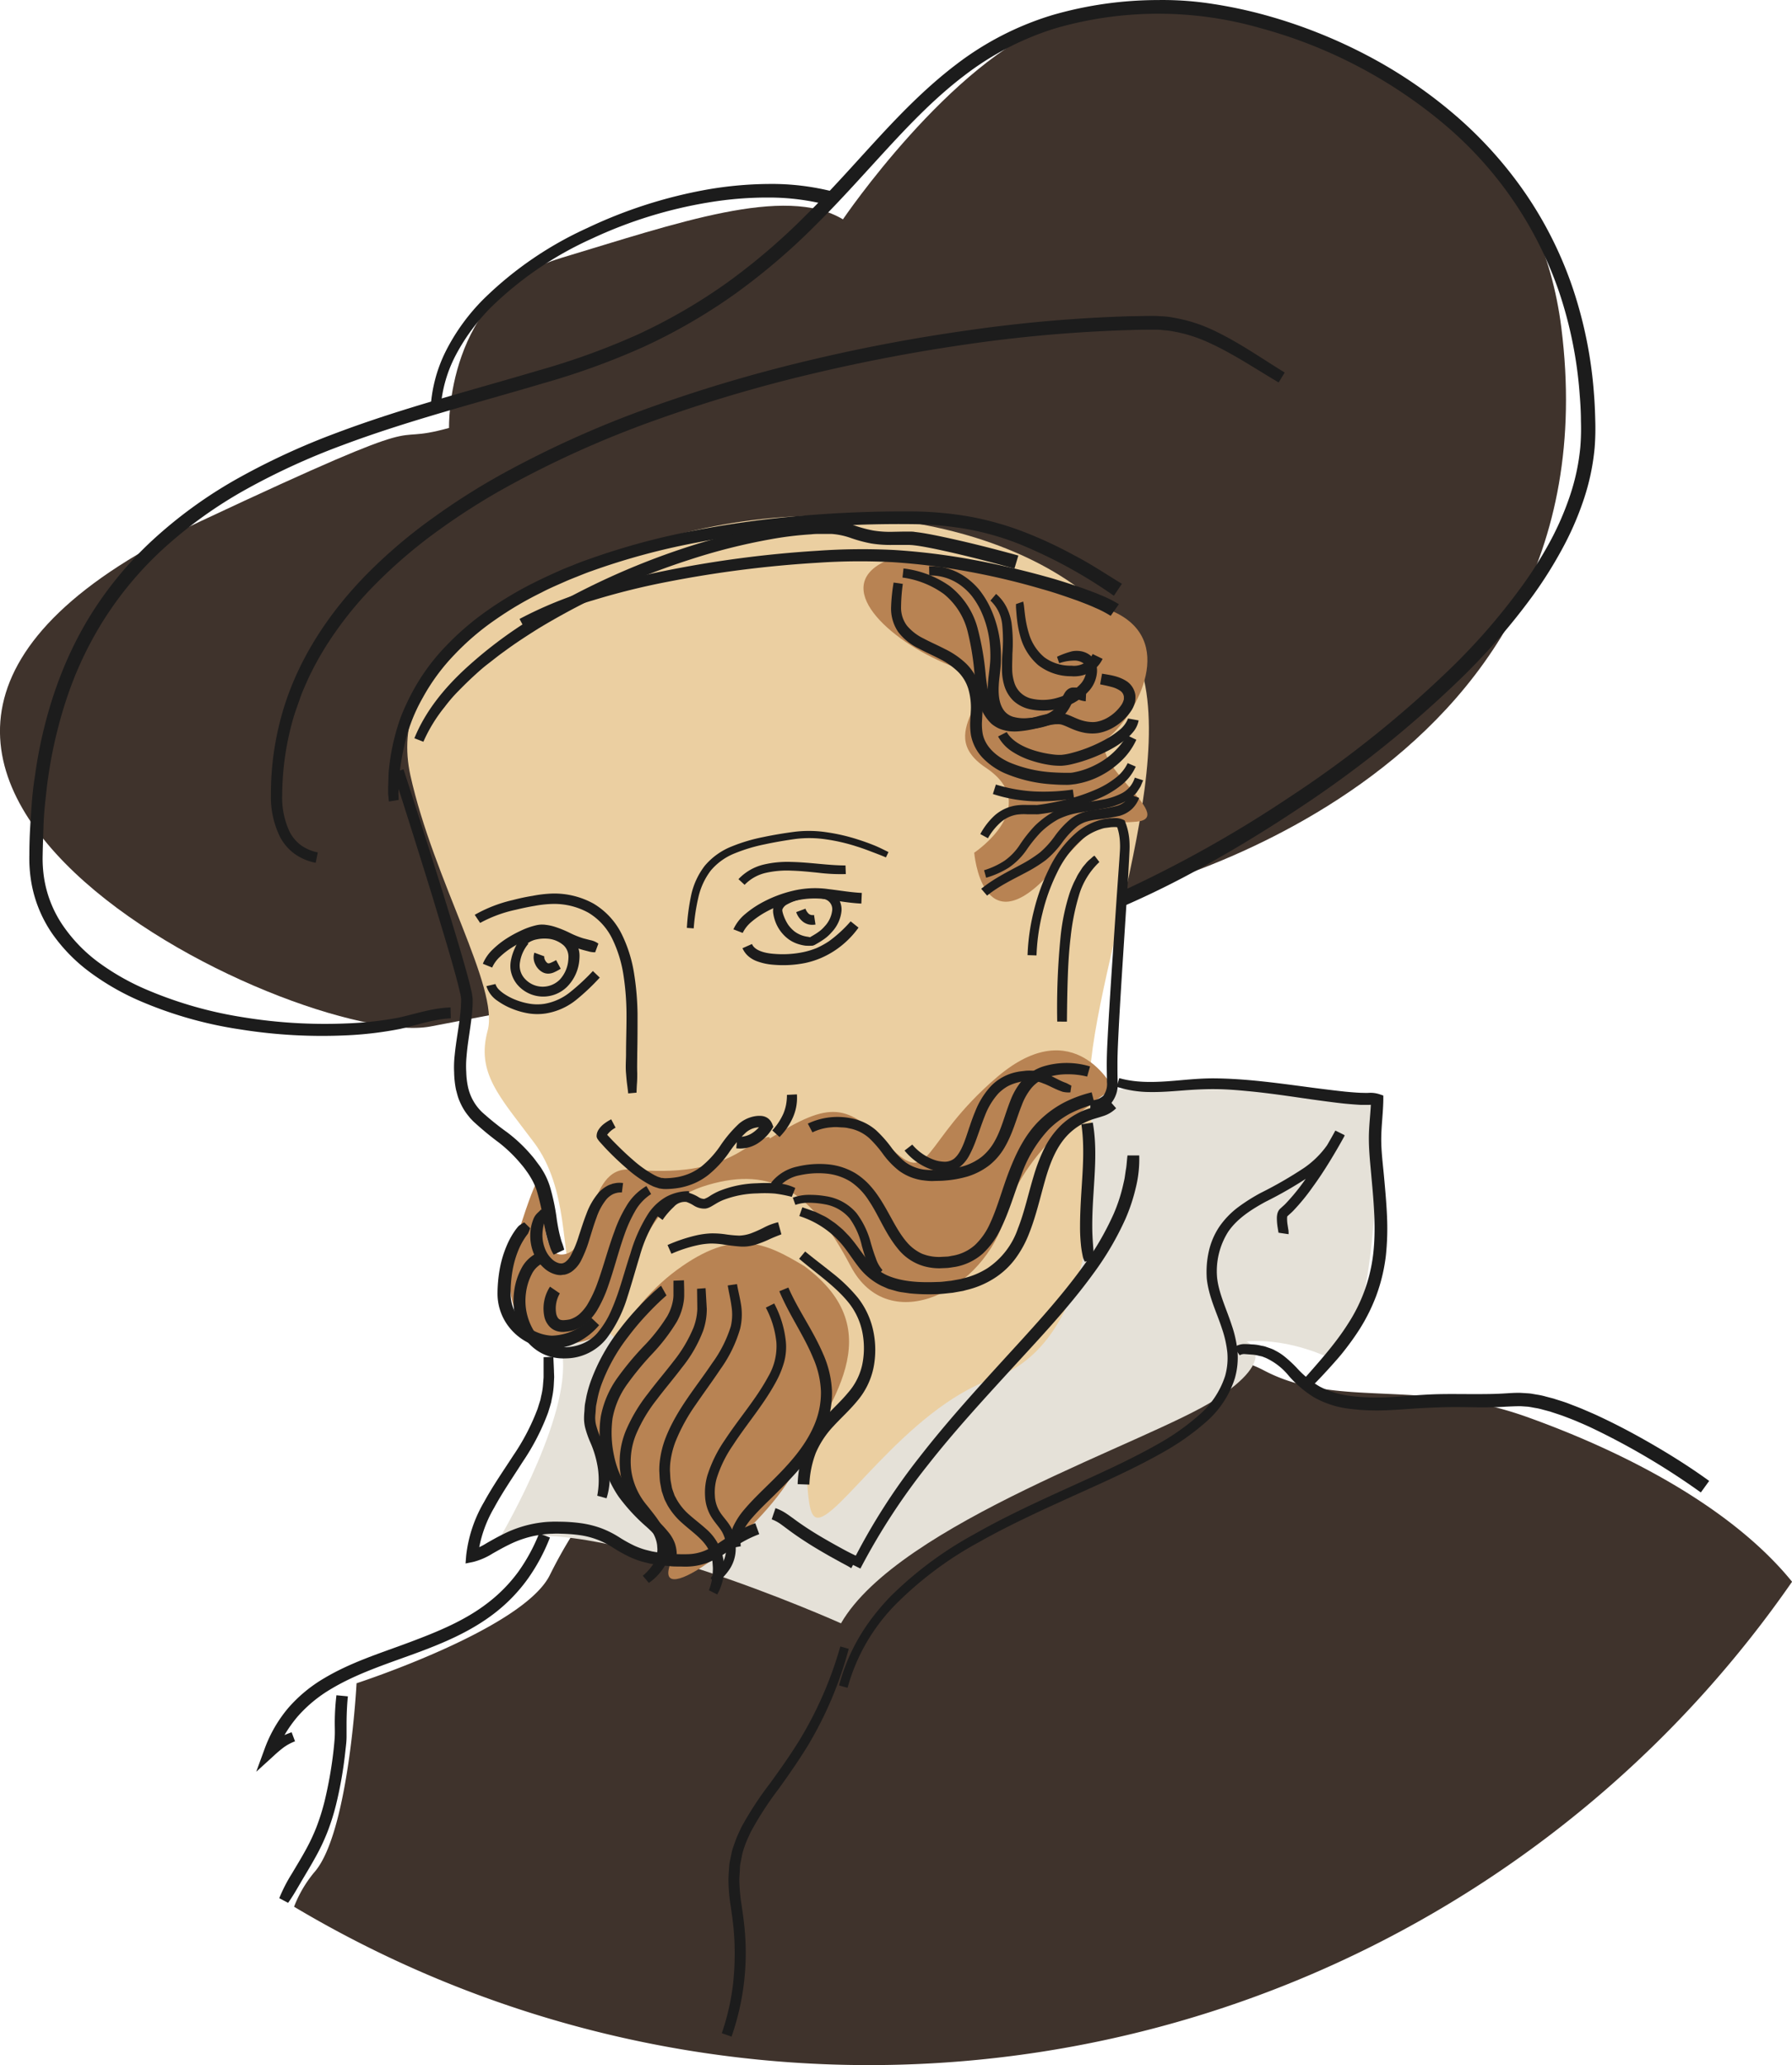 <svg xmlns="http://www.w3.org/2000/svg" viewBox="0 0 430.11 495.51">
  <title>main</title>
  <g id="robes_colour" data-name="robes colour">
    <path d="M471.53,383c-14.44-17.77-39.91-31.05-63.74-39.56-26-9.26-45.42-1.85-63-11.12s-55.61-2.78-78.78-1.85-80.63,32.44-80.63,32.44-5.56,5.56-12,18.53S127,407.38,127,407.38s-1.86,36.15-10.2,45.42A29.61,29.61,0,0,0,112,461a269.58,269.58,0,0,0,359.56-78Z" transform="translate(-41.42 -3.49)" fill="#3f332c"/>
  </g>
  <g id="collar_colour" data-name="collar colour">
    <path d="M243.27,393s-62.09-27.81-82.48-19.46c0,0,16.68-27.81,15.75-43.57s113.07-66.73,147.37-66.73,48.19,5.56,48.19,5.56S373,321.65,361.91,330c0,0-10.2-5.56-21.32-4.63,0,0,8.34,3.71-7.41,13.9S257.18,368.92,243.27,393Z" transform="translate(-41.42 -3.49)" fill="#e5e1d8"/>
  </g>
  <g id="hat_colour" data-name="hat colour">
    <path d="M144.57,249.82c-31.52,5.56-177.7-63.75-54.69-121.41,59.32-27.81,42.64-17.61,59.32-22.24,0,0-.93-32.44,26.88-40.78s53.75-17.61,67.66-9.27c0,0,25.71-37.91,51-47.27,25-9.27,112.15,0,121.42,73.22,13.95,110.2-106.59,136.24-106.59,136.24" transform="translate(-41.42 -3.49)" fill="#3f332c"/>
  </g>
  <g id="hat">
    <g>
      <path d="M149.62,247.84c-4,.15-7.92,1.58-12.15,2.53a86.26,86.26,0,0,1-12.81,1.54,124.54,124.54,0,0,1-25.59-1.42,96.86,96.86,0,0,1-24.69-7.1,60.45,60.45,0,0,1-11.24-6.52,40.17,40.17,0,0,1-9.2-9.38,31,31,0,0,1-5-12.27,34.17,34.17,0,0,1-.47-6.59c0-2.13.06-4.27.18-6.4s.27-4.27.43-6.4.42-4.26.76-6.37a106.33,106.33,0,0,1,2.5-12.6,99.46,99.46,0,0,1,4-12.24A89.38,89.38,0,0,1,62,153a87.17,87.17,0,0,1,16.14-20A108.5,108.5,0,0,1,99,118a169.92,169.92,0,0,1,23.25-10.66c15.93-6,32.41-10.2,48.55-15a172.4,172.4,0,0,0,23.61-8.55,132.55,132.55,0,0,0,21.64-12.56,152.15,152.15,0,0,0,19-16.3c6-5.91,11.53-12.23,17.29-18.47S264.14,24.1,271,18.9A72.38,72.38,0,0,1,294,7.11,91.59,91.59,0,0,1,319.46,3.5a77.3,77.3,0,0,1,12.9.91A110.08,110.08,0,0,1,345,7.09a122.76,122.76,0,0,1,23.89,9.35A112.86,112.86,0,0,1,390.2,30.71a97.84,97.84,0,0,1,17.27,19.07,92.8,92.8,0,0,1,11.49,23A103.39,103.39,0,0,1,424,98c.17,2.13.26,4.28.31,6.42a59.29,59.29,0,0,1-.15,6.51,54.76,54.76,0,0,1-2.74,12.77,73,73,0,0,1-5.24,11.85,101.4,101.4,0,0,1-6.88,10.89,155.69,155.69,0,0,1-16.76,19.37,267.33,267.33,0,0,1-39.77,31.9Q342.11,204.8,331,211A215.26,215.26,0,0,1,308,222.23l-1.3-3.09a292.53,292.53,0,0,0,44.09-24.29,263.43,263.43,0,0,0,39.27-31.44,151.13,151.13,0,0,0,16.4-18.93A95.61,95.61,0,0,0,413.15,134a70,70,0,0,0,5-11.31,51.48,51.48,0,0,0,2.58-12,54.52,54.52,0,0,0,.14-6.15c0-2.08-.12-4.17-.29-6.24a99.78,99.78,0,0,0-4.83-24.4A91.3,91.3,0,0,0,388,33.25a115.54,115.54,0,0,0-44-23,88.84,88.84,0,0,0-49.14,0A69.19,69.19,0,0,0,273,21.52c-6.62,5-12.48,11-18.2,17.19s-11.33,12.55-17.38,18.56A156.13,156.13,0,0,1,218,73.9a135.63,135.63,0,0,1-22.17,12.85,175.84,175.84,0,0,1-24,8.7c-16.26,4.83-32.63,9-48.35,14.91a166.1,166.1,0,0,0-22.81,10.44,106,106,0,0,0-20.25,14.54,84.27,84.27,0,0,0-15.57,19.31,88.13,88.13,0,0,0-5.49,11.16,98.09,98.09,0,0,0-3.88,11.84A105.91,105.91,0,0,0,53,189.91c-.33,2.06-.51,4.14-.74,6.21s-.36,4.17-.42,6.26-.15,4.18-.18,6.27a30.93,30.93,0,0,0,.42,6,27.79,27.79,0,0,0,4.5,11A37,37,0,0,0,65,234.35a57.58,57.58,0,0,0,10.65,6.19,96.9,96.9,0,0,0,23.89,7,122,122,0,0,0,25,1.52,84.21,84.21,0,0,0,12.36-1.35c4-.85,8.12-2.34,12.66-2.49Z" transform="translate(-41.42 -3.49)" fill="#1c1c1c"/>
      <path d="M117.19,210.51a12.86,12.86,0,0,1-5-2.1,11.81,11.81,0,0,1-3.56-4.11,21.67,21.67,0,0,1-2.19-10.11,70.34,70.34,0,0,1,2.76-19.71c3.71-12.86,11.35-24.28,20.67-33.63A121.34,121.34,0,0,1,145,128a162.82,162.82,0,0,1,16.65-10.62,243.71,243.71,0,0,1,35.9-16.15,356.29,356.29,0,0,1,37.68-11.18q19.11-4.58,38.6-7.31A344.18,344.18,0,0,1,313,79.36c1.64,0,3.28-.06,4.93-.07.84,0,1.71.06,2.57.1s1.71.15,2.56.32a36.79,36.79,0,0,1,9.71,3.08c6.09,2.89,11.46,6.69,17,10.09l-1.45,2.38c-5.65-3.33-11.07-7-16.84-9.59a34.29,34.29,0,0,0-8.9-2.73c-.76-.15-1.53-.17-2.3-.27s-1.53-.06-2.32-.07c-1.62,0-3.23,0-4.85.07A341.17,341.17,0,0,0,274.25,86Q254.95,88.74,236,93.26a350.61,350.61,0,0,0-37.33,11.07,242.12,242.12,0,0,0-35.43,15.9,159.6,159.6,0,0,0-16.37,10.36,119.37,119.37,0,0,0-14.73,12.46A87.17,87.17,0,0,0,120,158a73.7,73.7,0,0,0-4.63,8.39c-.64,1.47-1.32,2.91-1.85,4.42s-1.07,3-1.56,4.52a67.81,67.81,0,0,0-2.81,18.89,19.25,19.25,0,0,0,1.79,8.86,9.26,9.26,0,0,0,2.76,3.25,10.32,10.32,0,0,0,4,1.69Z" transform="translate(-41.42 -3.49)" fill="#1c1c1c"/>
      <path d="M144.74,102.36a34.81,34.81,0,0,1,3.8-14.85,48.81,48.81,0,0,1,9-12.31,86.48,86.48,0,0,1,24.84-17A113.09,113.09,0,0,1,211,49a89.49,89.49,0,0,1,15.08-1.37,59.38,59.38,0,0,1,15.19,1.81l-.92,3.31a55.94,55.94,0,0,0-14.28-1.86,85.67,85.67,0,0,0-14.55,1.17,106.93,106.93,0,0,0-28,8.67,84,84,0,0,0-24.11,16.36,47.94,47.94,0,0,0-8.58,11.58,32,32,0,0,0-3.69,13.7Z" transform="translate(-41.42 -3.49)" fill="#1c1c1c"/>
    </g>
  </g>
  <g id="face_colour" data-name="face colour">
    <path d="M193.69,134.9c-33.82,11.68-59.32,29.66-53.76,54.68s21.32,51,18.54,61.17,2.78,15.76,11.12,26.88,6.49,26.88,9.27,33.36,16.68,26,38.93,26,14.82,28.73,19.46,30.58,21.32-25.95,42.63-33.36,25.95-38.93,23.17-64.88,25-87.12,9.27-112.15S244.66,117.29,193.69,134.9Z" transform="translate(-41.42 -3.49)" fill="#ebcfa1"/>
  </g>
  <g id="beard_colour" data-name="beard colour">
    <path d="M203.88,308.21c-13.9,10.2-23.17,29.66-18.53,42.64s19.46,18.53,16.68,28.73,23.17-9.27,30.58-24.1,23.18-32.44,1.86-48.19C225.2,301.73,217.79,298,203.88,308.21Z" transform="translate(-41.42 -3.49)" fill="#b88353"/>
  </g>
  <g id="mustache_colour" data-name="mustache colour">
    <path d="M226.13,276.7c14.83-9.27,18.53-8.34,28.73,1.86s7.41-.93,25.95-16.69,27.8,2.78,27.8,2.78-21.31,13-25.95,30.59-27.8,29.66-37.07,12.05-18.54-24.1-34.29-19.47S194.61,306.36,190,318.41s-34.29,12-24.1-19.46,1.86,5.56,10.2,5.56,5.56-21.32,16.68-20.39,19.46,0,26.88-4.64S226.13,276.7,226.13,276.7Z" transform="translate(-41.42 -3.49)" fill="#b88353"/>
  </g>
  <g id="hair_colour" data-name="hair colour">
    <path d="M253,138.6c-11.84,6.47,2.79,19.47,17.61,25s-6.48,14.83,7.42,24.1-2.78,20.39-2.78,20.39,1.85,22.24,17.61,5.56,11.12-12.05,21.32-13-13-14.83-6.49-20.39,16.58-23.48.41-30.27S263.2,133,253,138.6Z" transform="translate(-41.42 -3.49)" fill="#b88353"/>
  </g>
  <g id="robes">
    <g>
      <path d="M337.62,326.77a4.39,4.39,0,0,1,2.45-.78c.72,0,1.36.06,2,.09a10.24,10.24,0,0,1,2,.29c.34.07.68.11,1,.21l1,.35a10.52,10.52,0,0,1,1,.39l.93.5a11.94,11.94,0,0,1,1.73,1.17,30.18,30.18,0,0,1,2.91,2.69,23,23,0,0,0,5.55,4.52,20.94,20.94,0,0,0,6.71,2.15,46.4,46.4,0,0,0,7.3.46c2.48,0,5-.22,7.5-.41s5.1-.36,7.67-.4,5.09,0,7.64,0,5,0,7.5-.16c1.26-.07,2.56-.18,3.91-.14l2.06.13c.68.08,1.33.22,2,.32a17.11,17.11,0,0,1,1.94.43l1.91.5c1.24.42,2.51.76,3.71,1.24s2.42.91,3.6,1.43,2.37,1,3.53,1.56c4.66,2.17,9.17,4.59,13.58,7.17s8.73,5.33,12.9,8.35l-2,2.77a172.79,172.79,0,0,0-25.84-15.32q-1.69-.81-3.42-1.53c-1.14-.51-2.3-.94-3.45-1.38s-2.34-.79-3.5-1.19l-1.77-.47a14.28,14.28,0,0,0-1.76-.39c-.59-.1-1.18-.23-1.77-.3l-1.73-.12c-1.18,0-2.41.06-3.68.12-2.56.16-5.18.19-7.69.14s-5.1-.08-7.58,0-5,.19-7.51.37-5.09.36-7.67.4a52.17,52.17,0,0,1-7.86-.53,22.65,22.65,0,0,1-7.63-2.64,26.21,26.21,0,0,1-6.07-5.18,15.33,15.33,0,0,0-5.5-4.27l-.79-.31c-.28-.09-.57-.13-.85-.2a8.7,8.7,0,0,0-1.72-.28l-1.75-.13a2.1,2.1,0,0,0-1.14.29Z" transform="translate(-41.42 -3.49)" fill="#1c1c1c"/>
      <path d="M173.42,372.41a45.78,45.78,0,0,1-5.29,9.87,39.62,39.62,0,0,1-7.78,8.11c-5.93,4.65-12.89,7.51-19.71,10s-13.71,4.73-19.73,8.34a32.8,32.8,0,0,0-8,6.57,31.16,31.16,0,0,0-5.31,8.85l-2.27-1.54a14.29,14.29,0,0,1,2.86-2.06,21.68,21.68,0,0,1,3.23-1.41l.81,2.17a11.85,11.85,0,0,0-2.68,1.43,27.56,27.56,0,0,0-2.32,1.95l-4.31,3.92,2-5.46a32.32,32.32,0,0,1,5.66-9.81,34.62,34.62,0,0,1,8.72-7.21c6.46-3.84,13.52-6,20.27-8.53s13.4-5.21,18.95-9.52a36.81,36.81,0,0,0,7.3-7.45,43.23,43.23,0,0,0,5-9.2Z" transform="translate(-41.42 -3.49)" fill="#1c1c1c"/>
      <path d="M245.13,399.12a90.31,90.31,0,0,1-9.84,23.27c-2.21,3.6-4.62,7.06-7.06,10.44a78.47,78.47,0,0,0-6.67,10.33c-.4.92-.86,1.82-1.2,2.75s-.67,1.87-.86,2.84l-.28,1.46a7.91,7.91,0,0,0-.21,1.46c0,1-.15,2-.14,3a45.07,45.07,0,0,0,.56,6.06c.3,2.05.61,4.17.77,6.29A60.88,60.88,0,0,1,217,492.17l-2.34-.82a56,56,0,0,0,2.71-11.91,65.86,65.86,0,0,0,.2-12.24c-.15-2-.44-4.05-.74-6.13a44.78,44.78,0,0,1-.57-6.4c0-1.08.12-2.18.17-3.27a10,10,0,0,1,.24-1.63l.33-1.62c.22-1.07.64-2.09,1-3.13s.88-2,1.31-3a81.45,81.45,0,0,1,6.94-10.64c2.45-3.37,4.83-6.75,7-10.25a91,91,0,0,0,9.86-22.58Z" transform="translate(-41.42 -3.49)" fill="#1c1c1c"/>
      <path d="M124.92,410.52c-.22,2.09-.3,4.22-.32,6.36,0,1.1,0,2.09,0,3.29s-.15,2.23-.27,3.33a97.48,97.48,0,0,1-2.25,13,54.6,54.6,0,0,1-2,6.38,48.38,48.38,0,0,1-2.84,6.05c-1.06,1.94-2.19,3.8-3.29,5.66s-2.12,3.72-3.38,5.48l-2.12-1.12a37,37,0,0,1,3-5.85c1.11-1.87,2.24-3.71,3.26-5.57a46.22,46.22,0,0,0,2.69-5.7,53.42,53.42,0,0,0,1.89-6,98.66,98.66,0,0,0,2.21-12.59c.11-1.06.22-2.13.27-3.16s0-2.13,0-3.2c0-2.19.14-4.4.4-6.62Z" transform="translate(-41.42 -3.49)" fill="#1c1c1c"/>
    </g>
  </g>
  <g id="collar">
    <g>
      <path d="M245.79,378.8a150.12,150.12,0,0,1,16.28-25.63c6.21-8,13-15.52,19.76-22.93s13.65-14.75,19.47-22.79a68.73,68.73,0,0,0,7.42-12.7,39.38,39.38,0,0,0,2.26-6.89c.13-.59.28-1.17.38-1.76l.26-1.79c.24-1.18.25-2.38.42-3.58l2.81,0a28.38,28.38,0,0,1-.83,7.79,43.22,43.22,0,0,1-2.46,7.41,71.35,71.35,0,0,1-7.8,13.26c-6,8.25-13,15.58-19.78,23S270.41,347,264.24,354.86a155.7,155.7,0,0,0-16.31,25Z" transform="translate(-41.42 -3.49)" fill="#1c1c1c"/>
      <path d="M310.06,262.18c4.79,1.36,9.94.93,15.11.47,2.6-.23,5.26-.44,7.92-.41s5.3.18,7.92.4c5.24.45,10.43,1.18,15.59,1.86,2.58.33,5.16.66,7.72.93,1.28.12,2.55.23,3.81.28.64,0,1.23.05,1.9,0a6.89,6.89,0,0,1,2.41.31l1,.34v1c-.05,3.23-.48,6.32-.5,9.31s.39,6.07.67,9.16.57,6.23.71,9.38a62.58,62.58,0,0,1-.27,9.57,41.9,41.9,0,0,1-2.23,9.4,43.71,43.71,0,0,1-4.32,8.62,63.36,63.36,0,0,1-5.79,7.57c-2.09,2.36-4.23,4.66-6.48,6.83l-1.81-1.72c4.08-4.67,8.29-9.21,11.52-14.32A38.87,38.87,0,0,0,371,304.49c.71-6,.18-12.13-.39-18.32-.26-3.11-.63-6.17-.64-9.45s.47-6.34.52-9.34l1,1.37a4.36,4.36,0,0,0-1.45-.15c-.64,0-1.35,0-2,0-1.34-.07-2.67-.18-4-.31-2.63-.28-5.22-.65-7.81-1-5.17-.74-10.31-1.53-15.45-2-2.57-.25-5.14-.45-7.7-.47s-5.1.12-7.7.32-5.24.42-7.92.38a26.29,26.29,0,0,1-8-1.26Z" transform="translate(-41.42 -3.49)" fill="#1c1c1c"/>
      <path d="M242.81,407.9a46.59,46.59,0,0,1,8.35-16.75,54.26,54.26,0,0,1,4.11-4.72,89,89,0,0,1,19.9-14.77c7.17-4.09,14.64-7.55,22.09-10.94s14.93-6.69,22-10.69a56.51,56.51,0,0,0,9.82-6.89,20.86,20.86,0,0,0,6.39-9.5A15.76,15.76,0,0,0,336,328a25.78,25.78,0,0,0-1.28-5.69c-1.21-3.79-3.16-7.53-3.65-12a23.74,23.74,0,0,1,0-3.27,22.32,22.32,0,0,1,.47-3.22,17.39,17.39,0,0,1,2.55-6,20.2,20.2,0,0,1,4.53-4.69,44.65,44.65,0,0,1,5.34-3.38,97.7,97.7,0,0,0,10.49-6.05,22.19,22.19,0,0,0,7.45-8.76l2.23,1.1c-1.16,2.13-2.37,4.2-3.63,6.25s-2.58,4.06-4,6a49.45,49.45,0,0,1-4.64,5.68c-.42.45-.92.86-1.38,1.29l-.18.16s.08-.07.09-.09,0,0,0,0a2.75,2.75,0,0,0-.05.58,9.2,9.2,0,0,0,.14,1.6l.13.85.08.46,0,.26a1.89,1.89,0,0,1,0,.55l-2.42-.36c0,.28,0,.11,0,.1l0-.18-.07-.42-.15-.91a15,15,0,0,1-.16-2,4.8,4.8,0,0,1,.13-1.19,2.74,2.74,0,0,1,.35-.79,2.1,2.1,0,0,1,.37-.42l.16-.14c.4-.39.83-.72,1.22-1.16a48.27,48.27,0,0,0,4.39-5.38c1.36-1.91,2.65-3.89,3.88-5.9s2.43-4.07,3.54-6.12l2.23,1.11a24.77,24.77,0,0,1-8.24,9.75,96.33,96.33,0,0,1-10.75,6.23c-3.52,1.92-6.89,4.11-9,7.25a17.7,17.7,0,0,0-2.63,10.91c.38,3.75,2.22,7.47,3.51,11.44a27.5,27.5,0,0,1,1.39,6.26,18.13,18.13,0,0,1-.64,6.51,23.17,23.17,0,0,1-7.1,10.62,59.28,59.28,0,0,1-10.25,7.18c-7.21,4.09-14.75,7.37-22.19,10.75s-14.86,6.78-21.93,10.78A86.31,86.31,0,0,0,256.85,388a45.82,45.82,0,0,0-12,20.47Z" transform="translate(-41.42 -3.49)" fill="#1c1c1c"/>
      <path d="M174.23,329.05l.15,3.28c0,.55.05,1.09.05,1.65l-.09,1.73a20.46,20.46,0,0,1-.47,3.4l-.16.85c-.07.28-.16.55-.23.82l-.5,1.63a55.18,55.18,0,0,1-6.12,11.86c-2.35,3.7-4.82,7.26-6.84,11A29.86,29.86,0,0,0,156.1,377l-1.66-1.52a14.66,14.66,0,0,0,3.7-1.67c1.31-.75,2.67-1.53,4.09-2.22a28.05,28.05,0,0,1,9.17-2.79,21.53,21.53,0,0,1,2.41-.18c.81-.05,1.59,0,2.37,0a39.79,39.79,0,0,1,4.73.36,23.87,23.87,0,0,1,4.73,1.17,23.43,23.43,0,0,1,4.34,2.16,32.92,32.92,0,0,0,3.84,2.13,19.54,19.54,0,0,0,2,.76c.67.21,1.37.36,2.06.54a41.72,41.72,0,0,0,8.72.67,11.55,11.55,0,0,0,4-.85,21.56,21.56,0,0,0,3.73-2.1c1.26-.83,2.57-1.71,4-2.49a31.26,31.26,0,0,1,4.37-2l.95,2.64a27.36,27.36,0,0,0-3.92,1.83c-1.27.71-2.48,1.55-3.76,2.41a24.43,24.43,0,0,1-4.21,2.4,14.79,14.79,0,0,1-4.93,1.12c-.86.06-1.61,0-2.4,0s-1.56,0-2.35-.1l-2.36-.22-2.37-.4c-.79-.2-1.58-.38-2.36-.62a22.61,22.61,0,0,1-2.29-.89,35.32,35.32,0,0,1-4.15-2.3,19.45,19.45,0,0,0-8-3,37.14,37.14,0,0,0-4.38-.34,20.2,20.2,0,0,0-2.2,0,17.14,17.14,0,0,0-2.15.16,25,25,0,0,0-8.25,2.48c-1.32.64-2.61,1.37-3.95,2.13a16.14,16.14,0,0,1-4.64,2l-1.82.37.15-1.9a32.54,32.54,0,0,1,4.29-12.85c2.14-3.91,4.65-7.51,7-11.14a52.92,52.92,0,0,0,5.86-11.25l.46-1.48c.08-.25.17-.49.23-.74l.15-.76a16.56,16.56,0,0,0,.47-3l.12-1.53c0-.53,0-1.08,0-1.61l0-3.24Z" transform="translate(-41.42 -3.49)" fill="#1c1c1c"/>
      <path d="M227.55,365.36a11.63,11.63,0,0,1,2.85,1.47c.84.57,1.58,1.13,2.33,1.67,1.51,1.08,3.05,2.09,4.64,3.06s3.21,1.89,4.85,2.8,3.27,1.81,5,2.58l-1.48,2.84c-.79-.53-1.65-.94-2.49-1.4l-2.5-1.38c-1.65-.94-3.31-1.9-4.93-2.92s-3.23-2.09-4.78-3.23c-.77-.56-1.53-1.15-2.25-1.66a8.93,8.93,0,0,0-2.15-1.14Z" transform="translate(-41.42 -3.49)" fill="#1c1c1c"/>
    </g>
  </g>
  <g id="underside_hat" data-name="underside hat">
    <g>
      <path d="M134.76,195.81l-.18-1.82c0-.58,0-1.13,0-1.69l.11-3.38a54.19,54.19,0,0,1,1-6.68,54.8,54.8,0,0,1,1.85-6.51,55.37,55.37,0,0,1,2.84-6.16,49.46,49.46,0,0,1,7.94-10.93,66,66,0,0,1,10.21-8.76,87.35,87.35,0,0,1,11.52-6.81c2-1,4-1.89,6.06-2.82,1-.43,2.06-.83,3.09-1.25s2.07-.83,3.12-1.18a169.15,169.15,0,0,1,25.64-7,239.52,239.52,0,0,1,26.28-3.61q13.22-1.11,26.5-1a83.5,83.5,0,0,1,13.36,1.23,72.41,72.41,0,0,1,13,3.65,102.15,102.15,0,0,1,12.14,5.64c4,2.07,7.66,4.53,11.45,6.84l-1.92,2.87A115.49,115.49,0,0,0,286,134a66.1,66.1,0,0,0-12.39-3.54,81.16,81.16,0,0,0-12.87-1.2c-8.72-.11-17.49.19-26.2.91a236,236,0,0,0-26,3.53,164.39,164.39,0,0,0-25.21,6.84c-1,.34-2,.75-3,1.15s-2,.79-3,1.22c-2,.9-4,1.72-5.9,2.73a83.26,83.26,0,0,0-11.17,6.58,61.6,61.6,0,0,0-9.78,8.37,48.36,48.36,0,0,0-7.58,10.3,41,41,0,0,0-4.53,11.92,56.07,56.07,0,0,0-1.05,6.33l-.19,3.21c0,.54-.08,1.09-.08,1.6l.06,1.48Z" transform="translate(-41.42 -3.49)" fill="#1c1c1c"/>
      <path d="M140.88,180.63c2.64-6.49,7.12-11.94,12.1-16.56a104,104,0,0,1,16.27-12.27,176.05,176.05,0,0,1,36.81-16.94,149.31,149.31,0,0,1,19.7-5,86,86,0,0,1,10.16-1.26c.86-.08,1.72-.09,2.58-.11l1.29,0c.45,0,.9,0,1.36,0a21.12,21.12,0,0,1,5.3,1.06,30.22,30.22,0,0,0,4.63,1.25,25.49,25.49,0,0,0,4.75.29l2.52-.05,1.26,0c.47,0,1,0,1.42.09,1.78.2,3.44.52,5.11.85,6.67,1.37,13.13,3,19.7,4.81l-.94,3.14c-6.35-1.78-12.91-3.45-19.39-4.8-1.62-.32-3.26-.64-4.81-.81-.4-.05-.72-.05-1.09-.08l-1.26,0-2.52,0a28.79,28.79,0,0,1-5.27-.34,33.15,33.15,0,0,1-5.07-1.37,17.56,17.56,0,0,0-4.54-.93c-.39,0-.78,0-1.17,0l-1.22,0c-.81,0-1.63,0-2.45.1a81.83,81.83,0,0,0-9.81,1.2A143.76,143.76,0,0,0,207,137.77a172.58,172.58,0,0,0-36.26,16.47c-2.81,1.77-5.6,3.56-8.26,5.54-1.36.95-2.63,2-3.94,3S156,164.9,154.81,166s-2.37,2.28-3.52,3.45-2.21,2.43-3.19,3.73a36.62,36.62,0,0,0-5.06,8.29Z" transform="translate(-41.42 -3.49)" fill="#1c1c1c"/>
      <path d="M166.12,152A94.72,94.72,0,0,1,183.24,145a175.7,175.7,0,0,1,17.86-4.56,266.64,266.64,0,0,1,36.48-4.79,151.66,151.66,0,0,1,18.47-.19,158.86,158.86,0,0,1,18.34,2.24q9.08,1.65,18,4.13c3,.81,5.9,1.77,8.83,2.77,1.46.54,2.92,1.06,4.37,1.68a28.86,28.86,0,0,1,4.38,2.19L308,151.26a25.92,25.92,0,0,0-3.76-1.95c-1.34-.62-2.76-1.14-4.15-1.68-2.84-1-5.69-2-8.6-2.8a172.27,172.27,0,0,0-17.66-4.19,153.59,153.59,0,0,0-18-2.25,148.12,148.12,0,0,0-18.12.13,272.16,272.16,0,0,0-36.1,4.58A171.37,171.37,0,0,0,184,147.46a96.94,96.94,0,0,0-16.78,6.62Z" transform="translate(-41.42 -3.49)" fill="#1c1c1c"/>
    </g>
  </g>
  <g id="face_contour" data-name="face contour">
    <g>
      <path d="M138.27,188.07c3.25,10,6.45,20,9.58,30.07,1.55,5,3.1,10.06,4.57,15.12.72,2.55,1.46,5.05,2.07,7.7.07.35.16.61.22,1l.16,1.19c0,.72,0,1.39-.05,2.08-.08,1.36-.24,2.7-.42,4-.36,2.65-.81,5.22-1,7.75a23.68,23.68,0,0,0-.07,3.76,19.69,19.69,0,0,0,.43,3.63,11.86,11.86,0,0,0,3.39,6,68.56,68.56,0,0,0,6,4.82,36.49,36.49,0,0,1,5.95,5.65c.46.51.86,1.08,1.27,1.63s.83,1.08,1.2,1.72a17.08,17.08,0,0,1,1.81,3.91,50.11,50.11,0,0,1,1.68,8c.2,1.27.42,2.53.72,3.74.16.59.3,1.2.51,1.77a14.66,14.66,0,0,1,.55,1.74l-2.52,1.19a8,8,0,0,1-.91-1.92c-.26-.66-.44-1.33-.64-2-.36-1.34-.63-2.67-.87-4a53.49,53.49,0,0,0-1.65-7.44,15.61,15.61,0,0,0-1.5-3.23,16.37,16.37,0,0,0-1-1.51,18.18,18.18,0,0,0-1.14-1.48,34.49,34.49,0,0,0-5.39-5.27,74.61,74.61,0,0,1-6.21-5.14l-.74-.77-.68-.85a13.53,13.53,0,0,1-1.2-1.84,17.08,17.08,0,0,1-.91-2c-.25-.69-.4-1.39-.6-2.08a23.16,23.16,0,0,1-.46-4.19,25.65,25.65,0,0,1,.13-4.12c.26-2.7.73-5.31,1.09-7.87.18-1.29.33-2.56.41-3.82,0-.62.06-1.27.05-1.86l-.12-.76c0-.23-.13-.6-.19-.89-.56-2.48-1.29-5-2-7.54-1.44-5-3-10.06-4.5-15.08-3.09-10-6.25-20.07-9.46-30Z" transform="translate(-41.42 -3.49)" fill="#1c1c1c"/>
      <path d="M288.05,232.67A50.75,50.75,0,0,1,289.57,222a48.61,48.61,0,0,1,3.7-10.17,26.32,26.32,0,0,1,6.69-8.72,15.22,15.22,0,0,1,5-2.71c.45-.15.93-.24,1.39-.36l1.43-.21c.49,0,.94-.06,1.46-.05a4.59,4.59,0,0,1,1.71.37l.4.19.16.42a15,15,0,0,1,1,4.65,20.48,20.48,0,0,1,0,2.35l-.11,2.23c-.16,3-.32,5.92-.52,8.88l-1.14,17.74c-.37,5.91-.74,11.83-1,17.72-.06,1.48-.11,2.92-.11,4.39s0,3,.06,4.44a7.23,7.23,0,0,1-1.54,5,5,5,0,0,1-2.45,1.5,7.28,7.28,0,0,1-2.6.23l.05-2.36a4.55,4.55,0,0,0,3.08-1.11,4.77,4.77,0,0,0,.88-3.3c0-1.48-.06-3-.05-4.44s.06-3,.13-4.5c.29-5.94.68-11.85,1.06-17.77l1.2-17.74.63-8.86.14-2.2a18.39,18.39,0,0,0,0-2.1,13.25,13.25,0,0,0-.81-4l.56.6a2.27,2.27,0,0,0-.87-.17c-.35,0-.79,0-1.18.05s-.8.11-1.2.16-.79.18-1.17.31a13.2,13.2,0,0,0-4.27,2.33,24.24,24.24,0,0,0-6.1,8,46.37,46.37,0,0,0-3.53,9.71,48.8,48.8,0,0,0-1.45,10.24Z" transform="translate(-41.42 -3.49)" fill="#1c1c1c"/>
      <path d="M295.17,248.62A173.74,173.74,0,0,1,296,228a50.72,50.72,0,0,1,2.16-10.25c.29-.84.63-1.66,1-2.49l.61-1.2a8.06,8.06,0,0,1,.66-1.18l.74-1.15c.26-.37.58-.71.87-1.06a6.53,6.53,0,0,1,1-1l.52-.46a1.9,1.9,0,0,1,.57-.4l1.16,1.52a17.88,17.88,0,0,0-4.94,8.13,54.38,54.38,0,0,0-1.95,9.82c-.41,3.35-.6,6.74-.71,10.13s-.16,6.81-.19,10.22Z" transform="translate(-41.42 -3.49)" fill="#1c1c1c"/>
      <path d="M303.71,272.84c1,5.68.51,11.34.18,16.81-.18,2.75-.32,5.47-.31,8.16,0,1.35.07,2.69.16,4l.15,2,.09,1a4.5,4.5,0,0,1-.07,1l-2.11.41a3.89,3.89,0,0,1-.43-1c-.09-.34-.15-.7-.22-1.05-.13-.7-.24-1.41-.3-2.12a40.11,40.11,0,0,1-.2-4.24c0-2.82.15-5.6.32-8.36.35-5.5.78-10.94,0-16.18Z" transform="translate(-41.42 -3.49)" fill="#1c1c1c"/>
    </g>
  </g>
  <g id="lips">
    <g>
      <path d="M198.72,294.94a21,21,0,0,1,3-3.56,8.17,8.17,0,0,1,2.15-1.41,4.48,4.48,0,0,1,2.89-.27,9.68,9.68,0,0,1,2.27,1,2.67,2.67,0,0,0,1.41.47,6,6,0,0,0,1.5-.8,16.59,16.59,0,0,1,2.09-1.1,26,26,0,0,1,9.06-1.86,41.48,41.48,0,0,1,4.6,0,11.32,11.32,0,0,1,4.62,1.14l-.85,2.12a31.64,31.64,0,0,0-4-.78,30.16,30.16,0,0,0-4.26-.05,23.86,23.86,0,0,0-8.23,1.6,12.67,12.67,0,0,0-1.83.94l-1,.59a5.13,5.13,0,0,1-.62.3,2.94,2.94,0,0,1-.85.22,4.75,4.75,0,0,1-2.77-.76,8.33,8.33,0,0,0-1.73-.84,3.5,3.5,0,0,0-3,1.16,18.72,18.72,0,0,0-2.72,3.16Z" transform="translate(-41.42 -3.49)" fill="#1c1c1c"/>
      <path d="M201.64,302.23a38.29,38.29,0,0,1,6.7-2.27,20.28,20.28,0,0,1,3.6-.52,21.28,21.28,0,0,1,3.62.22,28,28,0,0,0,3.29.31,9.39,9.39,0,0,0,2.88-.57,29.75,29.75,0,0,0,3-1.34,14.79,14.79,0,0,1,3.44-1.3l.8,2.9c-.93.36-1.9.73-2.93,1.21a26.31,26.31,0,0,1-3.37,1.31,12,12,0,0,1-1.91.38,9.83,9.83,0,0,1-2,0c-1.24-.09-2.4-.26-3.52-.42a19.05,19.05,0,0,0-3.21-.27,17.62,17.62,0,0,0-3.18.4,33,33,0,0,0-6.28,2.06Z" transform="translate(-41.42 -3.49)" fill="#1c1c1c"/>
    </g>
  </g>
  <g id="beard">
    <g>
      <path d="M205.58,310.69l.06,2.38c0,.41,0,.77,0,1.22a10,10,0,0,1-.1,1.34,14.41,14.41,0,0,1-1.67,5,45,45,0,0,1-6,7.81,71.91,71.91,0,0,0-5.94,7.22,20.32,20.32,0,0,0-3.49,8.16,26.06,26.06,0,0,0,.37,9,22,22,0,0,0,3.51,8.19,42.31,42.31,0,0,0,6.3,6.74,28.39,28.39,0,0,1,3.46,3.67,9.21,9.21,0,0,1,1.33,2.41,8.54,8.54,0,0,1,.44,2.83l-2.62.05a7.29,7.29,0,0,0-1.52-3.55,25.3,25.3,0,0,0-3.08-3.28,44.49,44.49,0,0,1-6.69-7.22,25,25,0,0,1-3.94-9.25,32,32,0,0,1-.62-5,24.15,24.15,0,0,1,.25-5.07,23.29,23.29,0,0,1,4-9.27,70.42,70.42,0,0,1,6.22-7.49,42.54,42.54,0,0,0,5.7-7.24,11.74,11.74,0,0,0,1.42-4,7.18,7.18,0,0,0,.09-1c0-.34,0-.78,0-1.17l0-2.38Z" transform="translate(-41.42 -3.49)" fill="#1c1c1c"/>
      <path d="M201.38,314.31a4.93,4.93,0,0,1-.45.41l-.63.57c-.42.37-.83.78-1.24,1.17-.82.8-1.62,1.61-2.39,2.45a61,61,0,0,0-4.41,5.23,43,43,0,0,0-6.56,11.78,24.51,24.51,0,0,0-.88,3.2l-.32,1.63c-.08.54-.08,1.09-.13,1.63s-.11,1.13-.08,1.61a7,7,0,0,0,.21,1.47,22.67,22.67,0,0,0,1.09,3.1,26.54,26.54,0,0,1,2,7A16.64,16.64,0,0,1,187,363l-2.23-.62a20.18,20.18,0,0,0,.17-6.45,24.3,24.3,0,0,0-1.84-6.36,24,24,0,0,1-1.22-3.48,9.85,9.85,0,0,1-.28-2,16.56,16.56,0,0,1,.08-1.89c.05-.61.05-1.23.15-1.84l.34-1.8a28.81,28.81,0,0,1,1-3.53,45.48,45.48,0,0,1,6.95-12.54,62.93,62.93,0,0,1,4.61-5.43c.8-.87,1.64-1.71,2.5-2.53.43-.41.86-.83,1.3-1.22l.68-.6a8.82,8.82,0,0,1,.88-.71Z" transform="translate(-41.42 -3.49)" fill="#1c1c1c"/>
      <path d="M210.77,312.58l.29,5a16,16,0,0,1-.87,5.21,32.18,32.18,0,0,1-5.09,8.84c-2,2.65-4.15,5.16-6.09,7.74a36.11,36.11,0,0,0-4.87,8.16,17.18,17.18,0,0,0-1.18,9,16.61,16.61,0,0,0,3.8,8.24c1,1.27,2.05,2.54,3,4a12.21,12.21,0,0,1,2,5.08l.1,1.4a11.09,11.09,0,0,1-.09,1.4,8.14,8.14,0,0,1-.91,2.77,13.27,13.27,0,0,1-3.7,3.88l-1.46-1.71a13.14,13.14,0,0,0,2.88-3.38,5.59,5.59,0,0,0,.57-1.9c0-.35.06-.7.06-1.06l-.07-1c-.33-2.82-2.48-5.19-4.53-7.84a23.32,23.32,0,0,1-2.77-4.39,17.16,17.16,0,0,1-1.51-5.09,19.74,19.74,0,0,1,1.37-10.31,39.15,39.15,0,0,1,5.22-8.72c2-2.66,4.15-5.16,6.12-7.73a33.18,33.18,0,0,0,4.83-8.12,13.91,13.91,0,0,0,.92-4.44l-.06-4.88Z" transform="translate(-41.42 -3.49)" fill="#1c1c1c"/>
      <path d="M218.31,311.6c.28,1.64.73,3.33,1,5.14a14.84,14.84,0,0,1-.25,5.59,31.71,31.71,0,0,1-4.72,9.68c-1.95,2.92-4,5.69-5.94,8.53a43.81,43.81,0,0,0-4.84,8.83,20.82,20.82,0,0,0-1.21,4.73,16.09,16.09,0,0,0-.13,2.4c.07.81.06,1.63.19,2.42l.22,1.17a5.41,5.41,0,0,0,.12.58l.19.56.39,1.1.54,1a14,14,0,0,0,3,3.63c1.24,1.1,2.63,2.14,4,3.37a12.52,12.52,0,0,1,3.39,4.63,13.15,13.15,0,0,1,.8,2.82,21,21,0,0,1,.12,2.86,12.55,12.55,0,0,1-1.61,5.43l-2-1a13.4,13.4,0,0,0,.93-4.57,7.51,7.51,0,0,0,0-1.16l-.08-1.17a10.52,10.52,0,0,0-.63-2.16c-1.05-2.81-3.92-4.65-6.61-7.05a16.76,16.76,0,0,1-3.57-4.33l-.65-1.28c-.17-.44-.32-.9-.47-1.35l-.23-.67c-.06-.23-.09-.46-.14-.69l-.26-1.38c-.14-.93-.13-1.84-.2-2.76a18.45,18.45,0,0,1,.17-2.78,23.17,23.17,0,0,1,1.38-5.31c2.68-6.79,7.35-12.17,11.14-17.83a30.16,30.16,0,0,0,4.48-8.85A12.53,12.53,0,0,0,217,317c-.2-1.62-.62-3.29-.91-5.07Z" transform="translate(-41.42 -3.49)" fill="#1c1c1c"/>
      <path d="M227.24,316.25a24.8,24.8,0,0,1,2.8,9.18,13.85,13.85,0,0,1-.44,4.95,22.73,22.73,0,0,1-1.83,4.49c-3,5.62-7.12,10.29-10.41,15.37a29.56,29.56,0,0,0-3.91,7.93,12.07,12.07,0,0,0-.45,4.17,7.94,7.94,0,0,0,1.14,3.83c.67,1.15,1.83,2.23,2.72,3.78a9.36,9.36,0,0,1,.95,2.47c.08.43.16.87.2,1.3s0,.85,0,1.27a9,9,0,0,1-1.46,5,13.31,13.31,0,0,1-1.58,1.95l-.85.85a3.07,3.07,0,0,1-.95.71L212,382.2a3.25,3.25,0,0,1,.7-.92q.39-.4.75-.81a13.69,13.69,0,0,0,1.25-1.7,7.12,7.12,0,0,0,1-3.79,7.55,7.55,0,0,0-.93-3.83c-.62-1.15-1.74-2.24-2.65-3.73a10.42,10.42,0,0,1-1.47-4.92,14.57,14.57,0,0,1,.56-5A31.86,31.86,0,0,1,215.4,349c3.43-5.22,7.54-9.88,10.37-15.14a14.38,14.38,0,0,0,2-8.23,22.51,22.51,0,0,0-2.54-8.38Z" transform="translate(-41.42 -3.49)" fill="#1c1c1c"/>
      <path d="M230.64,312.43c2.29,5.31,5.86,10.16,8.3,15.83a24.45,24.45,0,0,1,2.17,9.12,22.51,22.51,0,0,1-1.83,9.25c-2.47,5.83-6.77,10.4-11,14.61-2.11,2.13-4.32,4.13-6.19,6.28a15.34,15.34,0,0,0-2.34,3.34,5.08,5.08,0,0,0-.48,1.7,5.35,5.35,0,0,0-.12.95,7,7,0,0,0,.08,1l-2.08.39c-.08-.4-.17-.8-.23-1.21a5.23,5.23,0,0,1-.14-1.28,7.45,7.45,0,0,1,.61-2.6,17.59,17.59,0,0,1,2.62-4.06c2-2.37,4.19-4.43,6.3-6.51,4.2-4.12,8.25-8.46,10.48-13.67a19.67,19.67,0,0,0,1.67-8.15,22,22,0,0,0-1.91-8.17c-2.19-5.34-5.7-10.24-8.08-15.93Z" transform="translate(-41.42 -3.49)" fill="#1c1c1c"/>
      <path d="M234.67,303.78c2.11,1.73,4.31,3.38,6.49,5.13a39,39,0,0,1,6.13,5.93,19.35,19.35,0,0,1,3.73,8,21.94,21.94,0,0,1,.07,8.77,17.85,17.85,0,0,1-3.89,8c-1.85,2.26-3.93,4.11-5.72,6.07a22,22,0,0,0-4.26,6.44,24.08,24.08,0,0,0-1.54,7.59l-2.81-.1a27,27,0,0,1,1.67-8.57,25,25,0,0,1,4.75-7.34c1.9-2.13,4-4,5.64-6a15,15,0,0,0,3.42-6.67,19.59,19.59,0,0,0,.09-7.67,16.46,16.46,0,0,0-3.1-7c-3.22-4.13-7.88-7.23-12.11-10.84Z" transform="translate(-41.42 -3.49)" fill="#1c1c1c"/>
    </g>
  </g>
  <g id="right_mustache" data-name="right mustache">
    <g>
      <path d="M206.77,291.46a9.29,9.29,0,0,0-4.43,1.13,10.69,10.69,0,0,0-3.38,3.19,34.62,34.62,0,0,0-4,9.14c-1,3.26-1.93,6.61-3,9.94a32.07,32.07,0,0,1-4.82,9.62,12.65,12.65,0,0,1-10,4.95,11.44,11.44,0,0,1-5.68-1.22,11.69,11.69,0,0,1-4.33-3.92A14.37,14.37,0,0,1,165,319a17.11,17.11,0,0,1-.18-5.62,15.81,15.81,0,0,1,1.68-5.42,8.33,8.33,0,0,1,4.52-4.11l.87,2.64a5.68,5.68,0,0,0-2.88,2.81,13.39,13.39,0,0,0-1.35,4.45,13.89,13.89,0,0,0,1.85,9c3.12,5.42,11.83,5.17,15.63.16a21.13,21.13,0,0,0,2.6-4.12c.71-1.51,1.32-3.08,1.89-4.68,1.11-3.22,2-6.55,3.11-9.87a36.63,36.63,0,0,1,4.4-9.74,13,13,0,0,1,4.14-3.82,11.44,11.44,0,0,1,5.52-1.38Z" transform="translate(-41.42 -3.49)" fill="#1c1c1c"/>
      <path d="M197.7,290a11.76,11.76,0,0,0-3.91,4.21,33.4,33.4,0,0,0-2.52,5.6c-1.4,3.94-2.42,8.09-3.86,12.2a30.63,30.63,0,0,1-2.79,6.07,13.72,13.72,0,0,1-2.29,2.74,9.7,9.7,0,0,1-3.25,1.86,9.33,9.33,0,0,1-1.87.35,5.06,5.06,0,0,1-2.11-.14,4,4,0,0,1-2-1.35,5,5,0,0,1-1-2,9.6,9.6,0,0,1,1.33-7.32l2.36,1.62a7.19,7.19,0,0,0-.85,5c.23.76.52,1.17,1,1.33a2.49,2.49,0,0,0,1,.07,7.89,7.89,0,0,0,1.28-.18,6.3,6.3,0,0,0,2.27-1.26,11,11,0,0,0,1.82-2.15,28.43,28.43,0,0,0,2.58-5.51c1.42-3.93,2.48-8.08,4-12.16a31.79,31.79,0,0,1,2.81-6,13.38,13.38,0,0,1,4.87-4.9Z" transform="translate(-41.42 -3.49)" fill="#1c1c1c"/>
      <path d="M190.68,289.62a5.19,5.19,0,0,0-1,.05l-.52.12-.5.18a5.16,5.16,0,0,0-1.72,1.33,14.21,14.21,0,0,0-2.35,4.36c-.62,1.64-1.12,3.36-1.67,5.11a29.34,29.34,0,0,1-2.1,5.32,7.35,7.35,0,0,1-2.17,2.51,4.81,4.81,0,0,1-1.75.75c-.32,0-.63.08-.95.1a4.86,4.86,0,0,1-1-.12,6.65,6.65,0,0,1-3-1.62,9.35,9.35,0,0,1-2-2.53,11.26,11.26,0,0,1-1.23-6,10.22,10.22,0,0,1,.66-3,4,4,0,0,1,.79-1.37,7.8,7.8,0,0,1,.58-.57l.55-.55,1.35,1.12a2.37,2.37,0,0,0-.26.53c-.07.19-.07.41-.12.6A6.56,6.56,0,0,1,172,297a11.94,11.94,0,0,0-.37,2.32,8.87,8.87,0,0,0,.91,4.49,6.53,6.53,0,0,0,1.33,1.77,4,4,0,0,0,1.69,1,3,3,0,0,0,.38.06l.4,0a2.2,2.2,0,0,0,.73-.31,4.73,4.73,0,0,0,1.34-1.57,26.12,26.12,0,0,0,1.95-4.77c.57-1.7,1.11-3.46,1.8-5.21a16.59,16.59,0,0,1,2.92-5.09,7.58,7.58,0,0,1,2.6-1.9l.79-.28.81-.16a6.71,6.71,0,0,1,1.69,0Z" transform="translate(-41.42 -3.49)" fill="#1c1c1c"/>
      <path d="M185.22,321.46a16.21,16.21,0,0,1-5,4,13.84,13.84,0,0,1-6.41,1.64,13.55,13.55,0,0,1-11.18-6.6,13.08,13.08,0,0,1-1.8-6.47,34.19,34.19,0,0,1,.57-6.22,26.19,26.19,0,0,1,1.89-6,19.26,19.26,0,0,1,1.57-2.8,12.19,12.19,0,0,1,1-1.3,4.6,4.6,0,0,1,.67-.49l.35-.23a.9.9,0,0,1,.4-.17l1.39,1.37a9.13,9.13,0,0,1-.55,1.34c-.28.36-.54.72-.79,1.1a16.48,16.48,0,0,0-1.31,2.41,23.11,23.11,0,0,0-1.59,5.35,31.33,31.33,0,0,0-.45,5.64,9.84,9.84,0,0,0,1.38,4.88,10.66,10.66,0,0,0,8.5,5.07,13.45,13.45,0,0,0,9.46-4.31Z" transform="translate(-41.42 -3.49)" fill="#1c1c1c"/>
    </g>
  </g>
  <g id="left_mustache" data-name="left mustache">
    <g>
      <path d="M235.31,273.1A16.61,16.61,0,0,1,246.52,272a12.64,12.64,0,0,1,5.16,2.68,29.64,29.64,0,0,1,3.67,4.13,17.69,17.69,0,0,0,3.42,3.57,10.06,10.06,0,0,0,4.29,1.73c.79.1,1.6.13,2.43.16s1.71,0,2.54-.12a23.33,23.33,0,0,0,4.9-.93,13.49,13.49,0,0,0,4.21-2.23,12.83,12.83,0,0,0,3-3.65c1.63-2.84,2.41-6.25,3.76-9.68a16.68,16.68,0,0,1,2.91-5,11.24,11.24,0,0,1,5-3.28,19.33,19.33,0,0,1,11.24,0l-.69,2.43a19.09,19.09,0,0,0-4.88-.55,15.17,15.17,0,0,0-4.76.76,8.43,8.43,0,0,0-3.72,2.52,14.44,14.44,0,0,0-2.35,4.17c-1.26,3.13-2.13,6.68-4.05,10a15.31,15.31,0,0,1-3.75,4.4,16.55,16.55,0,0,1-5.12,2.65,26.4,26.4,0,0,1-5.5,1c-.92.09-1.83.07-2.75.11s-1.9-.08-2.85-.21a12.63,12.63,0,0,1-5.41-2.24,20.06,20.06,0,0,1-3.89-4.06,27.25,27.25,0,0,0-3.32-3.81,10,10,0,0,0-4.13-2.18l-1.17-.25a8.26,8.26,0,0,0-1.22-.11l-1.23-.08c-.41,0-.82,0-1.22.05a12.25,12.25,0,0,0-4.62,1.22Z" transform="translate(-41.42 -3.49)" fill="#1c1c1c"/>
      <path d="M260.38,278.13a12.31,12.31,0,0,0,4.83,3.5,8.17,8.17,0,0,0,2.81.61,3.7,3.7,0,0,0,2.35-.7c1.33-1.05,2.18-3.08,2.88-5.09s1.35-4.18,2.24-6.29a19.43,19.43,0,0,1,3.71-6,11.87,11.87,0,0,1,6.39-3.47c.59-.13,1.19-.17,1.79-.25s1.16-.06,1.79-.05a10.34,10.34,0,0,1,3.62.87c1.1.46,2.08,1,3,1.45.48.23.95.43,1.42.6s.88.47,1.36.67l-.24,1.62a6.35,6.35,0,0,1-1.85-.14,17.71,17.71,0,0,1-1.65-.65c-1.05-.47-2-1-3-1.35a7.6,7.6,0,0,0-2.79-.63c-.48,0-1,.05-1.52.06s-1,.12-1.48.25a11,11,0,0,0-2.76,1,10.4,10.4,0,0,0-2.3,1.79,17.13,17.13,0,0,0-3.15,5.23c-.8,2-1.46,4.06-2.25,6.17a27.73,27.73,0,0,1-1.41,3.19,8.93,8.93,0,0,1-2.41,3,6.11,6.11,0,0,1-3.88,1.15,10.41,10.41,0,0,1-3.62-.83,14.46,14.46,0,0,1-5.73-4.28Z" transform="translate(-41.42 -3.49)" fill="#1c1c1c"/>
      <path d="M226.51,287.27a10.82,10.82,0,0,1,6.3-3.87,22.69,22.69,0,0,1,7.11-.55,15.71,15.71,0,0,1,6.92,2.22,17.22,17.22,0,0,1,2.86,2.31,23,23,0,0,1,2.28,2.77c2.73,3.86,4.35,8.21,7.09,11.39a10.46,10.46,0,0,0,2.26,2,10.82,10.82,0,0,0,1.28.73,11.51,11.51,0,0,0,1.4.47,11,11,0,0,0,3,.35l1.58-.08c.52,0,1-.15,1.54-.23a10.69,10.69,0,0,0,5.36-2.61,16.18,16.18,0,0,0,3.54-5.09c1.83-3.92,2.94-8.33,4.62-12.64s3.78-8.7,7.27-12.11a25.09,25.09,0,0,1,5.83-4.26,30.3,30.3,0,0,1,6.69-2.48l.71,2.83a29.65,29.65,0,0,0-6,2.32,22.56,22.56,0,0,0-5.05,3.79,31.15,31.15,0,0,0-6.58,11c-1.61,4.13-2.81,8.53-4.9,12.8a19.67,19.67,0,0,1-4.27,5.91,13.64,13.64,0,0,1-6.71,3.24c-.61.08-1.22.2-1.82.25l-1.81.08a14,14,0,0,1-3.72-.47,12.32,12.32,0,0,1-6.26-4.09c-3.15-3.78-4.68-8.14-7.11-11.72a15.36,15.36,0,0,0-4.35-4.51,13.35,13.35,0,0,0-5.88-1.94,20.71,20.71,0,0,0-6.38.42,8.76,8.76,0,0,0-5.11,3Z" transform="translate(-41.42 -3.49)" fill="#1c1c1c"/>
      <path d="M231.71,290.87a11.21,11.21,0,0,1,4.1-.68,22.52,22.52,0,0,1,4,.35,12,12,0,0,1,7.16,4,20.42,20.42,0,0,1,3.48,7.26c.37,1.24.73,2.44,1.17,3.56a8,8,0,0,0,1.61,2.88L252,309.68a8.43,8.43,0,0,1-2.54-3.49c-.48-1.28-.83-2.54-1.18-3.76a18.08,18.08,0,0,0-2.92-6.58,10,10,0,0,0-5.95-3.39,20.79,20.79,0,0,0-3.64-.37,9.42,9.42,0,0,0-3.44.51Z" transform="translate(-41.42 -3.49)" fill="#1c1c1c"/>
      <path d="M234,293.18c1.08.37,2.16.73,3.23,1.14l1.56.76a10.26,10.26,0,0,1,1.52.84l1.46,1c.47.35.9.74,1.36,1.11.22.2.45.38.66.58l.61.62c.39.43.83.83,1.18,1.28,1.51,1.75,2.7,3.65,4,5.24a13.31,13.31,0,0,0,4.65,3.7c3.63,1.63,8,1.82,12.26,1.64,1.07,0,2.11-.19,3.17-.28l1.55-.28.77-.14.75-.2a19,19,0,0,0,5.65-2.37,18.67,18.67,0,0,0,7.36-9.56c1.56-3.94,2.46-8.23,3.76-12.52a41.39,41.39,0,0,1,2.42-6.39,20.51,20.51,0,0,1,4.07-5.77,18,18,0,0,1,6-3.83c1.13-.4,2.23-.65,3.18-1a11.24,11.24,0,0,0,2.51-1.21l1.63,1.87a7.7,7.7,0,0,1-3.26,1.92c-1.13.38-2.19.64-3.12,1a15.29,15.29,0,0,0-5,3.25c-2.88,2.84-4.45,6.86-5.64,11s-2.15,8.51-3.83,12.78a25.94,25.94,0,0,1-3.33,6.13,19,19,0,0,1-5.22,4.81,21.5,21.5,0,0,1-6.48,2.71l-.85.23-.85.15-1.7.3c-1.14.1-2.28.27-3.41.31a47.43,47.43,0,0,1-6.84-.17l-1.72-.25a9.4,9.4,0,0,1-1.72-.36l-1.71-.48-1.66-.73a15.79,15.79,0,0,1-5.5-4.56c-1.44-1.83-2.57-3.7-3.92-5.3a22.18,22.18,0,0,0-10.28-6.87Z" transform="translate(-41.42 -3.49)" fill="#1c1c1c"/>
    </g>
  </g>
  <g id="nose_and_brow" data-name="nose and brow">
    <g>
      <path d="M155.36,223a33.62,33.62,0,0,1,9.15-3.55c1.56-.41,3.13-.75,4.72-1a29.61,29.61,0,0,1,4.92-.56,19.54,19.54,0,0,1,9.73,2.42,17.58,17.58,0,0,1,6.81,7.42,32.94,32.94,0,0,1,2.93,9.41,66.71,66.71,0,0,1,.82,9.64c0,3.2,0,6.33-.07,9.5,0,1.58-.06,3.18,0,4.72,0,.77,0,1.55-.06,2.33s-.09,1.56-.11,2.34l-2,.18c-.08-.8-.19-1.59-.29-2.39s-.16-1.6-.23-2.41c-.15-1.62,0-3.18,0-4.77,0-3.15.13-6.34.11-9.46a63,63,0,0,0-.71-9.24,30.29,30.29,0,0,0-2.63-8.67,14.93,14.93,0,0,0-5.77-6.4,17,17,0,0,0-8.46-2.13,27.64,27.64,0,0,0-4.49.47c-1.52.25-3,.57-4.55.94a31.65,31.65,0,0,0-8.52,3.15Z" transform="translate(-41.42 -3.49)" fill="#1c1c1c"/>
      <path d="M206.28,226.13a50.69,50.69,0,0,1,1-7.69,17.56,17.56,0,0,1,3.32-7.24,16.32,16.32,0,0,1,6.5-4.63,41,41,0,0,1,7.47-2.22c2.52-.53,5-.94,7.58-1.28a28.5,28.5,0,0,1,7.83.14,45,45,0,0,1,7.55,1.78c1.23.39,2.44.83,3.64,1.31s2.34,1.07,3.5,1.64l-.61,1.28c-1.15-.5-2.33-.93-3.5-1.38s-2.34-.88-3.54-1.25a43.66,43.66,0,0,0-7.28-1.69,27.1,27.1,0,0,0-7.36-.11c-2.49.35-5,.77-7.44,1.3a39.69,39.69,0,0,0-7.13,2.14,14.5,14.5,0,0,0-5.78,4.13,16.61,16.61,0,0,0-3,6.5,48.77,48.77,0,0,0-1.11,7.39Z" transform="translate(-41.42 -3.49)" fill="#1c1c1c"/>
      <path d="M189.17,274.07a6,6,0,0,0-2.06,1.76c-.08.13-.09.22-.08.22h0V276a.69.69,0,0,0,0-.2.78.78,0,0,0-.17-.34l.14.15.27.3,1.14,1.21c1.56,1.59,3.15,3.16,4.83,4.6a27.65,27.65,0,0,0,5.27,3.75l.68.33c.23.1.45.15.67.23l.34.11.3,0a2.93,2.93,0,0,0,.65.06,18.27,18.27,0,0,0,3.14-.32,14.42,14.42,0,0,0,2.94-.95,13.08,13.08,0,0,0,2.62-1.61,23.26,23.26,0,0,0,4.34-4.74,30.35,30.35,0,0,1,4.57-5.44,8,8,0,0,1,3.61-1.77,7.11,7.11,0,0,1,1-.13l.52,0a3.34,3.34,0,0,1,.68.07,3,3,0,0,1,1.4.7,3.3,3.3,0,0,1,.81,1.21l.26.66-.39.6a11,11,0,0,1-3.51,3.45,7.91,7.91,0,0,1-5,1.09l.24-2.72a7.1,7.1,0,0,0,1.73-.16,5.65,5.65,0,0,0,1.61-.62,8.08,8.08,0,0,0,2.63-2.55l-.13,1.25c-.14-.26-.09-.19-.22-.24l-.16,0-.33,0a3.61,3.61,0,0,0-.66.08,5.19,5.19,0,0,0-2.42,1.19,28.45,28.45,0,0,0-4.14,4.94,26,26,0,0,1-4.86,5.22,15.41,15.41,0,0,1-3.16,1.92,17,17,0,0,1-3.52,1.12,20.07,20.07,0,0,1-3.61.35,6.74,6.74,0,0,1-1-.08l-.54-.08-.47-.16a9.44,9.44,0,0,1-.94-.32l-.84-.41a29.92,29.92,0,0,1-5.77-4.13,68.34,68.34,0,0,1-5-4.81l-1.17-1.29-.29-.34L185,277a1.9,1.9,0,0,1-.3-.5,1.15,1.15,0,0,1-.08-.29l0-.14V276a2.81,2.81,0,0,1,.42-1.37,5.66,5.66,0,0,1,1.46-1.56,10.16,10.16,0,0,1,1.62-1Z" transform="translate(-41.42 -3.49)" fill="#1c1c1c"/>
      <path d="M226.78,274.73a14.9,14.9,0,0,0,2.65-4,10.91,10.91,0,0,0,.67-2.22,12.72,12.72,0,0,0,.2-2.31l2.39-.12a11.58,11.58,0,0,1-1,5.63,16,16,0,0,1-3.17,4.6Z" transform="translate(-41.42 -3.49)" fill="#1c1c1c"/>
    </g>
  </g>
  <g id="right_eye" data-name="right eye">
    <g>
      <path d="M157.31,234.74a10.09,10.09,0,0,1,2.44-3.49,21.11,21.11,0,0,1,3.13-2.49,28.08,28.08,0,0,1,3.44-1.9,17.87,17.87,0,0,1,3.81-1.36,6.6,6.6,0,0,1,1.18-.16c.37,0,.73,0,1.08.06a11.51,11.51,0,0,1,2.07.43,26.35,26.35,0,0,1,3.66,1.47,21.39,21.39,0,0,0,3.3,1.34l1.77.45a4.69,4.69,0,0,1,1.85.82l-.77,2.08a5.8,5.8,0,0,1-1.75-.26c-.6-.15-1.22-.31-1.87-.51a30.87,30.87,0,0,1-3.64-1.55,23.74,23.74,0,0,0-3.29-1.37,9.48,9.48,0,0,0-1.61-.35,7.13,7.13,0,0,0-.79,0,3.86,3.86,0,0,0-.68.09,16.77,16.77,0,0,0-3.27,1.14,26.59,26.59,0,0,0-3.15,1.71,18.44,18.44,0,0,0-2.77,2.15,7.72,7.72,0,0,0-1.9,2.61Z" transform="translate(-41.42 -3.49)" fill="#1c1c1c"/>
      <path d="M160.34,239.6a3.23,3.23,0,0,0,.65,1.15,8.08,8.08,0,0,0,1.23,1.07,14.26,14.26,0,0,0,3.07,1.62,16.35,16.35,0,0,0,3.39.91,11.21,11.21,0,0,0,3.42,0,13.42,13.42,0,0,0,6.25-2.87,50.53,50.53,0,0,0,5.37-5l1.65,1.58a52.36,52.36,0,0,1-5.6,5.3,15.54,15.54,0,0,1-7.33,3.3,13.42,13.42,0,0,1-4.1,0,18.18,18.18,0,0,1-3.87-1.07,16.42,16.42,0,0,1-3.57-1.91,6.56,6.56,0,0,1-2.73-3.57Z" transform="translate(-41.42 -3.49)" fill="#1c1c1c"/>
      <path d="M168.24,229.94a8.82,8.82,0,0,0-2,4.34,4.65,4.65,0,0,0,1.24,4.15,5.78,5.78,0,0,0,8.29.12,7.76,7.76,0,0,0,2-4.24,9.71,9.71,0,0,0,.09-1.21,3.85,3.85,0,0,0-.12-1,3.73,3.73,0,0,0-1-1.74,6.57,6.57,0,0,0-4.15-1.65,8.78,8.78,0,0,0-2.34.18,5.25,5.25,0,0,0-2.17.93Zm-1.34-1.47a8.27,8.27,0,0,1,2.63-1.82,7.89,7.89,0,0,1,3.14-.59,8.44,8.44,0,0,1,6,2.36,6.19,6.19,0,0,1,1.84,4.74,11.76,11.76,0,0,1-.15,1.56,10.31,10.31,0,0,1-2.85,5.56,8.16,8.16,0,0,1-11.69-.27,7.16,7.16,0,0,1-1.62-2.85,6.13,6.13,0,0,1-.28-1.65,7.12,7.12,0,0,1,.14-1.63A12.57,12.57,0,0,1,165,231a7.91,7.91,0,0,1,1.81-2.67Z" transform="translate(-41.42 -3.49)" fill="#1c1c1c"/>
      <path d="M176,235.93a12,12,0,0,1-1.73.92,3.57,3.57,0,0,1-1.3.26,2.91,2.91,0,0,1-1.47-.42,4.15,4.15,0,0,1-1.65-1.92,3.62,3.62,0,0,1-.17-2.69l2.38.88a1.4,1.4,0,0,0,.13.79,2,2,0,0,0,.6.8.67.67,0,0,0,.22.09,1.18,1.18,0,0,0,.44-.07,11.57,11.57,0,0,0,1.45-.71Z" transform="translate(-41.42 -3.49)" fill="#1c1c1c"/>
    </g>
  </g>
  <g id="left_eye" data-name="left eye">
    <g>
      <path d="M217.45,226.48a10.39,10.39,0,0,1,2.82-3.66,24,24,0,0,1,3.54-2.48,30,30,0,0,1,7.92-3.11,22.79,22.79,0,0,1,8.54-.4c2.76.32,5.42.8,8,.91l-.11,2.56c-2.85-.13-5.56-.64-8.21-1a20.21,20.21,0,0,0-7.68.32,27.56,27.56,0,0,0-7.26,2.82,20.72,20.72,0,0,0-3.15,2.18,8.13,8.13,0,0,0-2.18,2.72Z" transform="translate(-41.42 -3.49)" fill="#1c1c1c"/>
      <path d="M221.91,230c.63,1.55,3,2.2,5.26,2.36a24.5,24.5,0,0,0,7-.4,19.26,19.26,0,0,0,3.28-1,20.57,20.57,0,0,0,3-1.67,31.36,31.36,0,0,0,5.14-4.73l1.89,1.51a21.94,21.94,0,0,1-5.55,5.4,21.47,21.47,0,0,1-3.46,1.89,20.69,20.69,0,0,1-3.75,1.19,26.9,26.9,0,0,1-7.74.42,14.14,14.14,0,0,1-4-.88,6.67,6.67,0,0,1-1.92-1.14,5.42,5.42,0,0,1-1.43-1.94Z" transform="translate(-41.42 -3.49)" fill="#1c1c1c"/>
      <path d="M218.66,214.44a12.25,12.25,0,0,1,6.05-3.5,24.9,24.9,0,0,1,6.73-.63c4.43.1,8.77.84,12.91.84l.08,2.07a43.84,43.84,0,0,1-6.63-.32c-2.16-.22-4.29-.44-6.41-.5a22.9,22.9,0,0,0-6.17.53,10.19,10.19,0,0,0-5.08,2.87Z" transform="translate(-41.42 -3.49)" fill="#1c1c1c"/>
      <path d="M236.5,230.4h-.09a13.2,13.2,0,0,1-1.67,0,9.4,9.4,0,0,1-1.4-.29,8.24,8.24,0,0,1-2.63-1.24,9.27,9.27,0,0,1-3.31-4.59,9,9,0,0,1-.35-1.4,4.48,4.48,0,0,1-.08-.79,4.22,4.22,0,0,1,.12-1,4.49,4.49,0,0,1,2.21-2.4,12,12,0,0,1,2.55-1,19.4,19.4,0,0,1,2.58-.63,11.89,11.89,0,0,1,5.49.11,5,5,0,0,1,2.62,1.78,4.88,4.88,0,0,1,.86,3.06,8.71,8.71,0,0,1-2.36,5.16,10,10,0,0,1-2.12,1.86c-.37.25-.75.49-1.12.71l-.56.32-.28.16A4.91,4.91,0,0,1,236.5,230.4Zm-.62-2v0s0,0,0-.05l.27-.16.53-.31c.35-.21.69-.42,1-.64a7.9,7.9,0,0,0,1.66-1.47,6.73,6.73,0,0,0,1.82-3.83,2.5,2.5,0,0,0-1.91-2.73,9.86,9.86,0,0,0-4.51-.14,12.37,12.37,0,0,0-4.41,1.43,2.4,2.4,0,0,0-1.14,1.23c0,.1,0,.14,0,.28a3.55,3.55,0,0,0,.09.45,8.33,8.33,0,0,0,.33,1,10.59,10.59,0,0,0,1,1.94,8.28,8.28,0,0,0,1.46,1.55,6.61,6.61,0,0,0,1.87,1,7.48,7.48,0,0,0,1.06.27A7.17,7.17,0,0,1,235.88,228.39Z" transform="translate(-41.42 -3.49)" fill="#1c1c1c"/>
      <path d="M237.15,225.33a4.33,4.33,0,0,1-1.52,0,3.66,3.66,0,0,1-1.46-.66,5.06,5.06,0,0,1-1.65-2.32l2.23-.83a2.9,2.9,0,0,0,.83,1.27,1.65,1.65,0,0,0,.54.25,1.91,1.91,0,0,0,.68,0Z" transform="translate(-41.42 -3.49)" fill="#1c1c1c"/>
    </g>
  </g>
  <g id="hair">
    <g>
      <path d="M258.28,139.89a24.22,24.22,0,0,1,11.07,4.21A19.11,19.11,0,0,1,276,154a66.3,66.3,0,0,1,2,11.43,43.62,43.62,0,0,0,.9,5.43,8.06,8.06,0,0,0,2.26,4.21,6.5,6.5,0,0,0,4.43,1.19,25.46,25.46,0,0,0,5.29-1,23.82,23.82,0,0,1,3-.61,13.51,13.51,0,0,1,1.58-.11,5.88,5.88,0,0,1,1.82.3c1.08.36,1.9.79,2.73,1.12a10.49,10.49,0,0,0,2.42.69,9.87,9.87,0,0,0,1.23.1,5.35,5.35,0,0,0,1.13-.11,8.24,8.24,0,0,0,2.26-.83,10.17,10.17,0,0,0,3.62-3.32,4.63,4.63,0,0,0,.44-1l.06-.22a.88.88,0,0,1,0-.16c0-.11,0-.31,0-.45a2,2,0,0,0-.89-1.43,6.49,6.49,0,0,0-2.14-.93c-.84-.23-1.74-.42-2.67-.6l.46-2.57c1.86.34,3.91.51,6,1.88a4.84,4.84,0,0,1,2,3.27,7.47,7.47,0,0,1,0,1l-.06.54c0,.16-.08.31-.12.47a6.78,6.78,0,0,1-.74,1.63,12.89,12.89,0,0,1-4.67,4.3,11.05,11.05,0,0,1-3.07,1.12,9.57,9.57,0,0,1-1.69.15,12.34,12.34,0,0,1-1.61-.13,14.4,14.4,0,0,1-3-.87c-.93-.38-1.8-.82-2.53-1.06a3,3,0,0,0-1-.17c-.41,0-.83,0-1.25.08a22.21,22.21,0,0,0-2.62.54,27,27,0,0,1-5.86,1.1,12.11,12.11,0,0,1-1.59,0,8.4,8.4,0,0,1-1.62-.26,7.47,7.47,0,0,1-1.6-.57,8.31,8.31,0,0,1-1.46-.95,10.67,10.67,0,0,1-3.12-5.61,45.17,45.17,0,0,1-.95-5.8,63.78,63.78,0,0,0-1.76-11,16.8,16.8,0,0,0-5.65-8.77,21.93,21.93,0,0,0-9.93-3.95Z" transform="translate(-41.42 -3.49)" fill="#1c1c1c"/>
      <path d="M264.42,139.35c.75,0,1.51.08,2.27.11s1.5.26,2.24.45a14.58,14.58,0,0,1,4.14,2,16.93,16.93,0,0,1,3.36,3.07,21.92,21.92,0,0,1,2.42,3.79,27.5,27.5,0,0,1,2.57,8.47,32.63,32.63,0,0,1,.25,4.43c0,1.48-.21,3-.36,4.33-.31,2.71-.4,5.49.76,7.48a4.28,4.28,0,0,0,2.5,2,9.68,9.68,0,0,0,3.71.29c2.63-.15,5.24-.85,6.71-2.64a7.22,7.22,0,0,0,1-1.52,21.87,21.87,0,0,1,1.06-2,3,3,0,0,1,.64-.69,2.29,2.29,0,0,1,1.12-.46l.31,0h.2l.39,0a5.38,5.38,0,0,1,.66.15c.41.1.76.23,1.07.32a3.16,3.16,0,0,0,.7.17l-.13,2.66a5.65,5.65,0,0,1-1.36-.28l-1-.3a3.74,3.74,0,0,0-.38-.08l-.14,0h0a.3.3,0,0,0,.16-.06s0,0-.07.09c-.23.34-.52,1.07-.87,1.74a10.57,10.57,0,0,1-1.33,2,9.31,9.31,0,0,1-4.06,2.71,16.43,16.43,0,0,1-4.52.84,12,12,0,0,1-4.7-.43,6.94,6.94,0,0,1-3.94-3.18,10.52,10.52,0,0,1-1.28-4.64,27.21,27.21,0,0,1,.19-4.46c.17-1.43.36-2.78.41-4.12a30.27,30.27,0,0,0-.17-4,24.3,24.3,0,0,0-2.2-7.74,19.51,19.51,0,0,0-2.1-3.38,14.13,14.13,0,0,0-2.85-2.67,12.31,12.31,0,0,0-7.34-2.23Z" transform="translate(-41.42 -3.49)" fill="#1c1c1c"/>
      <path d="M280.5,146a10.23,10.23,0,0,1,2.49,3.16,13,13,0,0,1,1.21,3.76,37.86,37.86,0,0,1,.21,7.49c0,1.19-.08,2.4-.05,3.56a11,11,0,0,0,.49,3.22,5.64,5.64,0,0,0,4.14,3.93,12.27,12.27,0,0,0,6.46-.27,11.58,11.58,0,0,0,5.44-3.38,5.44,5.44,0,0,0,1.21-2.6,2.36,2.36,0,0,0-.58-2.19A3.77,3.77,0,0,0,299,162a11.27,11.27,0,0,0-3.35.62l-.53-1.54a19.79,19.79,0,0,1,3.64-1.32,6,6,0,0,1,2.16,0,4.94,4.94,0,0,1,2.2,1,4.3,4.3,0,0,1,1.4,2.1,5.61,5.61,0,0,1,.15,2.32,7.59,7.59,0,0,1-1.74,3.93,14,14,0,0,1-6.71,4.22,14.85,14.85,0,0,1-7.89.27,8.54,8.54,0,0,1-3.71-2,8.44,8.44,0,0,1-2.16-3.63,13.55,13.55,0,0,1-.55-3.95c0-1.26,0-2.47.1-3.7a37.3,37.3,0,0,0-.05-7,9.08,9.08,0,0,0-2.82-5.72Z" transform="translate(-41.42 -3.49)" fill="#1c1c1c"/>
      <path d="M287,147.83l.13.62.07.51.11,1c.08.63.14,1.26.24,1.87a24.93,24.93,0,0,0,.8,3.59,11.76,11.76,0,0,0,3.74,5.79,10.42,10.42,0,0,0,6.49,2,4.92,4.92,0,0,0,5.09-2.79l2.39,1.16a7.34,7.34,0,0,1-3.17,3.33,8.11,8.11,0,0,1-4.38.84,12.83,12.83,0,0,1-7.9-2.66,13.87,13.87,0,0,1-4.33-7,24.85,24.85,0,0,1-.75-3.94c-.09-.66-.13-1.31-.19-2l-.07-.94,0-.45c0-.11,0-.21,0-.32Z" transform="translate(-41.42 -3.49)" fill="#1c1c1c"/>
      <path d="M258.11,143.59a43.52,43.52,0,0,0-.42,5.5,7.18,7.18,0,0,0,1.44,4.56,12.15,12.15,0,0,0,4,3.06c1.6.86,3.34,1.6,5.07,2.5a20.06,20.06,0,0,1,5,3.41,12.54,12.54,0,0,1,3.29,5.33,18.49,18.49,0,0,1,.76,6.05l-.15,2.84a13.56,13.56,0,0,0,.15,2.51c.54,3.25,3.28,5.65,6.46,7.08a31.72,31.72,0,0,0,10.51,2.39c.91.06,1.82.09,2.73.1.47,0,.86,0,1.29,0s.84-.09,1.26-.18a18.84,18.84,0,0,0,4.91-1.75,18,18,0,0,0,7.52-7.07l2.23,1.07a16.23,16.23,0,0,1-3.55,5,21,21,0,0,1-4.87,3.55,19.62,19.62,0,0,1-5.72,2c-.5.11-1,.15-1.54.22s-1.07.06-1.55.05c-1,0-1.94-.05-2.92-.12A34.43,34.43,0,0,1,282.53,189a16.94,16.94,0,0,1-5.07-3.48,10.84,10.84,0,0,1-3-5.65,16.87,16.87,0,0,1-.18-3.13l.16-2.82a15.91,15.91,0,0,0-.61-5.14,9.85,9.85,0,0,0-2.58-4.21,17.71,17.71,0,0,0-4.33-3c-1.62-.85-3.36-1.6-5.09-2.53a13.53,13.53,0,0,1-4.81-3.89,10,10,0,0,1-1.72-6.11,44.71,44.71,0,0,1,.6-5.77Z" transform="translate(-41.42 -3.49)" fill="#1c1c1c"/>
      <path d="M283.05,179.15c1.28,2.21,4,3.61,6.71,4.44a25.63,25.63,0,0,0,4.26.91,12.45,12.45,0,0,0,2.06.12,13.2,13.2,0,0,0,2.05-.33,34.9,34.9,0,0,0,8.23-3.16,22.06,22.06,0,0,0,3.61-2.37,6.74,6.74,0,0,0,2.2-2.87l2.54.46a6,6,0,0,1-1.2,2.64,12.68,12.68,0,0,1-1.82,1.84,24.29,24.29,0,0,1-4.07,2.66,37.85,37.85,0,0,1-8.91,3.36,14.59,14.59,0,0,1-2.49.38,16.87,16.87,0,0,1-2.52-.14A26.27,26.27,0,0,1,289,186a19.12,19.12,0,0,1-4.46-2.06,9.94,9.94,0,0,1-3.56-3.74Z" transform="translate(-41.42 -3.49)" fill="#1c1c1c"/>
      <path d="M276.93,216.75c3-2.45,6.42-4.11,9.59-5.83a32.09,32.09,0,0,0,4.49-2.87,21.58,21.58,0,0,0,3.52-3.86,22.4,22.4,0,0,1,3.94-4.26,9.66,9.66,0,0,1,2.76-1.48,17.38,17.38,0,0,1,2.89-.66,33.24,33.24,0,0,0,5.25-.91,5.53,5.53,0,0,0,2-1,4.71,4.71,0,0,0,1.22-1.77l2.25.84A7,7,0,0,1,313,197.7a7.24,7.24,0,0,1-2.86,1.55,47.35,47.35,0,0,1-5.63.9,14.83,14.83,0,0,0-2.49.54,7.65,7.65,0,0,0-2.09,1.11,20.66,20.66,0,0,0-3.54,3.81,23.29,23.29,0,0,1-3.94,4.24,35.57,35.57,0,0,1-4.81,3c-3.3,1.75-6.55,3.3-9.3,5.54Z" transform="translate(-41.42 -3.49)" fill="#1c1c1c"/>
      <path d="M277.62,212.3a19.26,19.26,0,0,0,4.86-2.25,14.11,14.11,0,0,0,3.67-3.79,32.78,32.78,0,0,1,3.6-4.57,21.57,21.57,0,0,1,4.77-3.56,19.79,19.79,0,0,1,5.69-1.8c1.9-.36,3.78-.58,5.58-.93a16.21,16.21,0,0,0,5-1.63,6.3,6.3,0,0,0,3-3.69l2,.64-.62,1.48c-.27.46-.58.91-.88,1.36s-.75.79-1.15,1.16-.85.64-1.3.9a18.47,18.47,0,0,1-5.69,1.91c-1.9.37-3.77.6-5.59.95a18.17,18.17,0,0,0-5.07,1.55,19.46,19.46,0,0,0-4.28,3.17,33.18,33.18,0,0,0-3.44,4.28,16.48,16.48,0,0,1-4.24,4.21,21.45,21.45,0,0,1-5.42,2.41Z" transform="translate(-41.42 -3.49)" fill="#1c1c1c"/>
      <path d="M276.71,203.62a17,17,0,0,1,3.34-4.37,10,10,0,0,1,5.15-2.48,14.52,14.52,0,0,1,2.75-.13l1.29,0h.65a2.66,2.66,0,0,0,.52,0c1.64-.19,3.32-.51,5-.86a45.32,45.32,0,0,0,9.57-3.08,21.19,21.19,0,0,0,4.18-2.54,9.74,9.74,0,0,0,2.92-3.56l1.94.83a11.82,11.82,0,0,1-3.46,4.44,22.92,22.92,0,0,1-4.61,2.86A48.1,48.1,0,0,1,295.87,198c-1.72.37-3.43.66-5.22.87a5.72,5.72,0,0,1-.76,0h-.65l-1.29,0a12.55,12.55,0,0,0-2.41.08,7.79,7.79,0,0,0-4,1.91,14.91,14.91,0,0,0-3,3.76Z" transform="translate(-41.42 -3.49)" fill="#1c1c1c"/>
      <path d="M280.45,191.74a38.76,38.76,0,0,0,9.11,1.65,48.13,48.13,0,0,0,9.35-.45l.31,2.14a50.49,50.49,0,0,1-9.77.67,35.66,35.66,0,0,1-9.72-1.74Z" transform="translate(-41.42 -3.49)" fill="#1c1c1c"/>
    </g>
  </g>
</svg>
